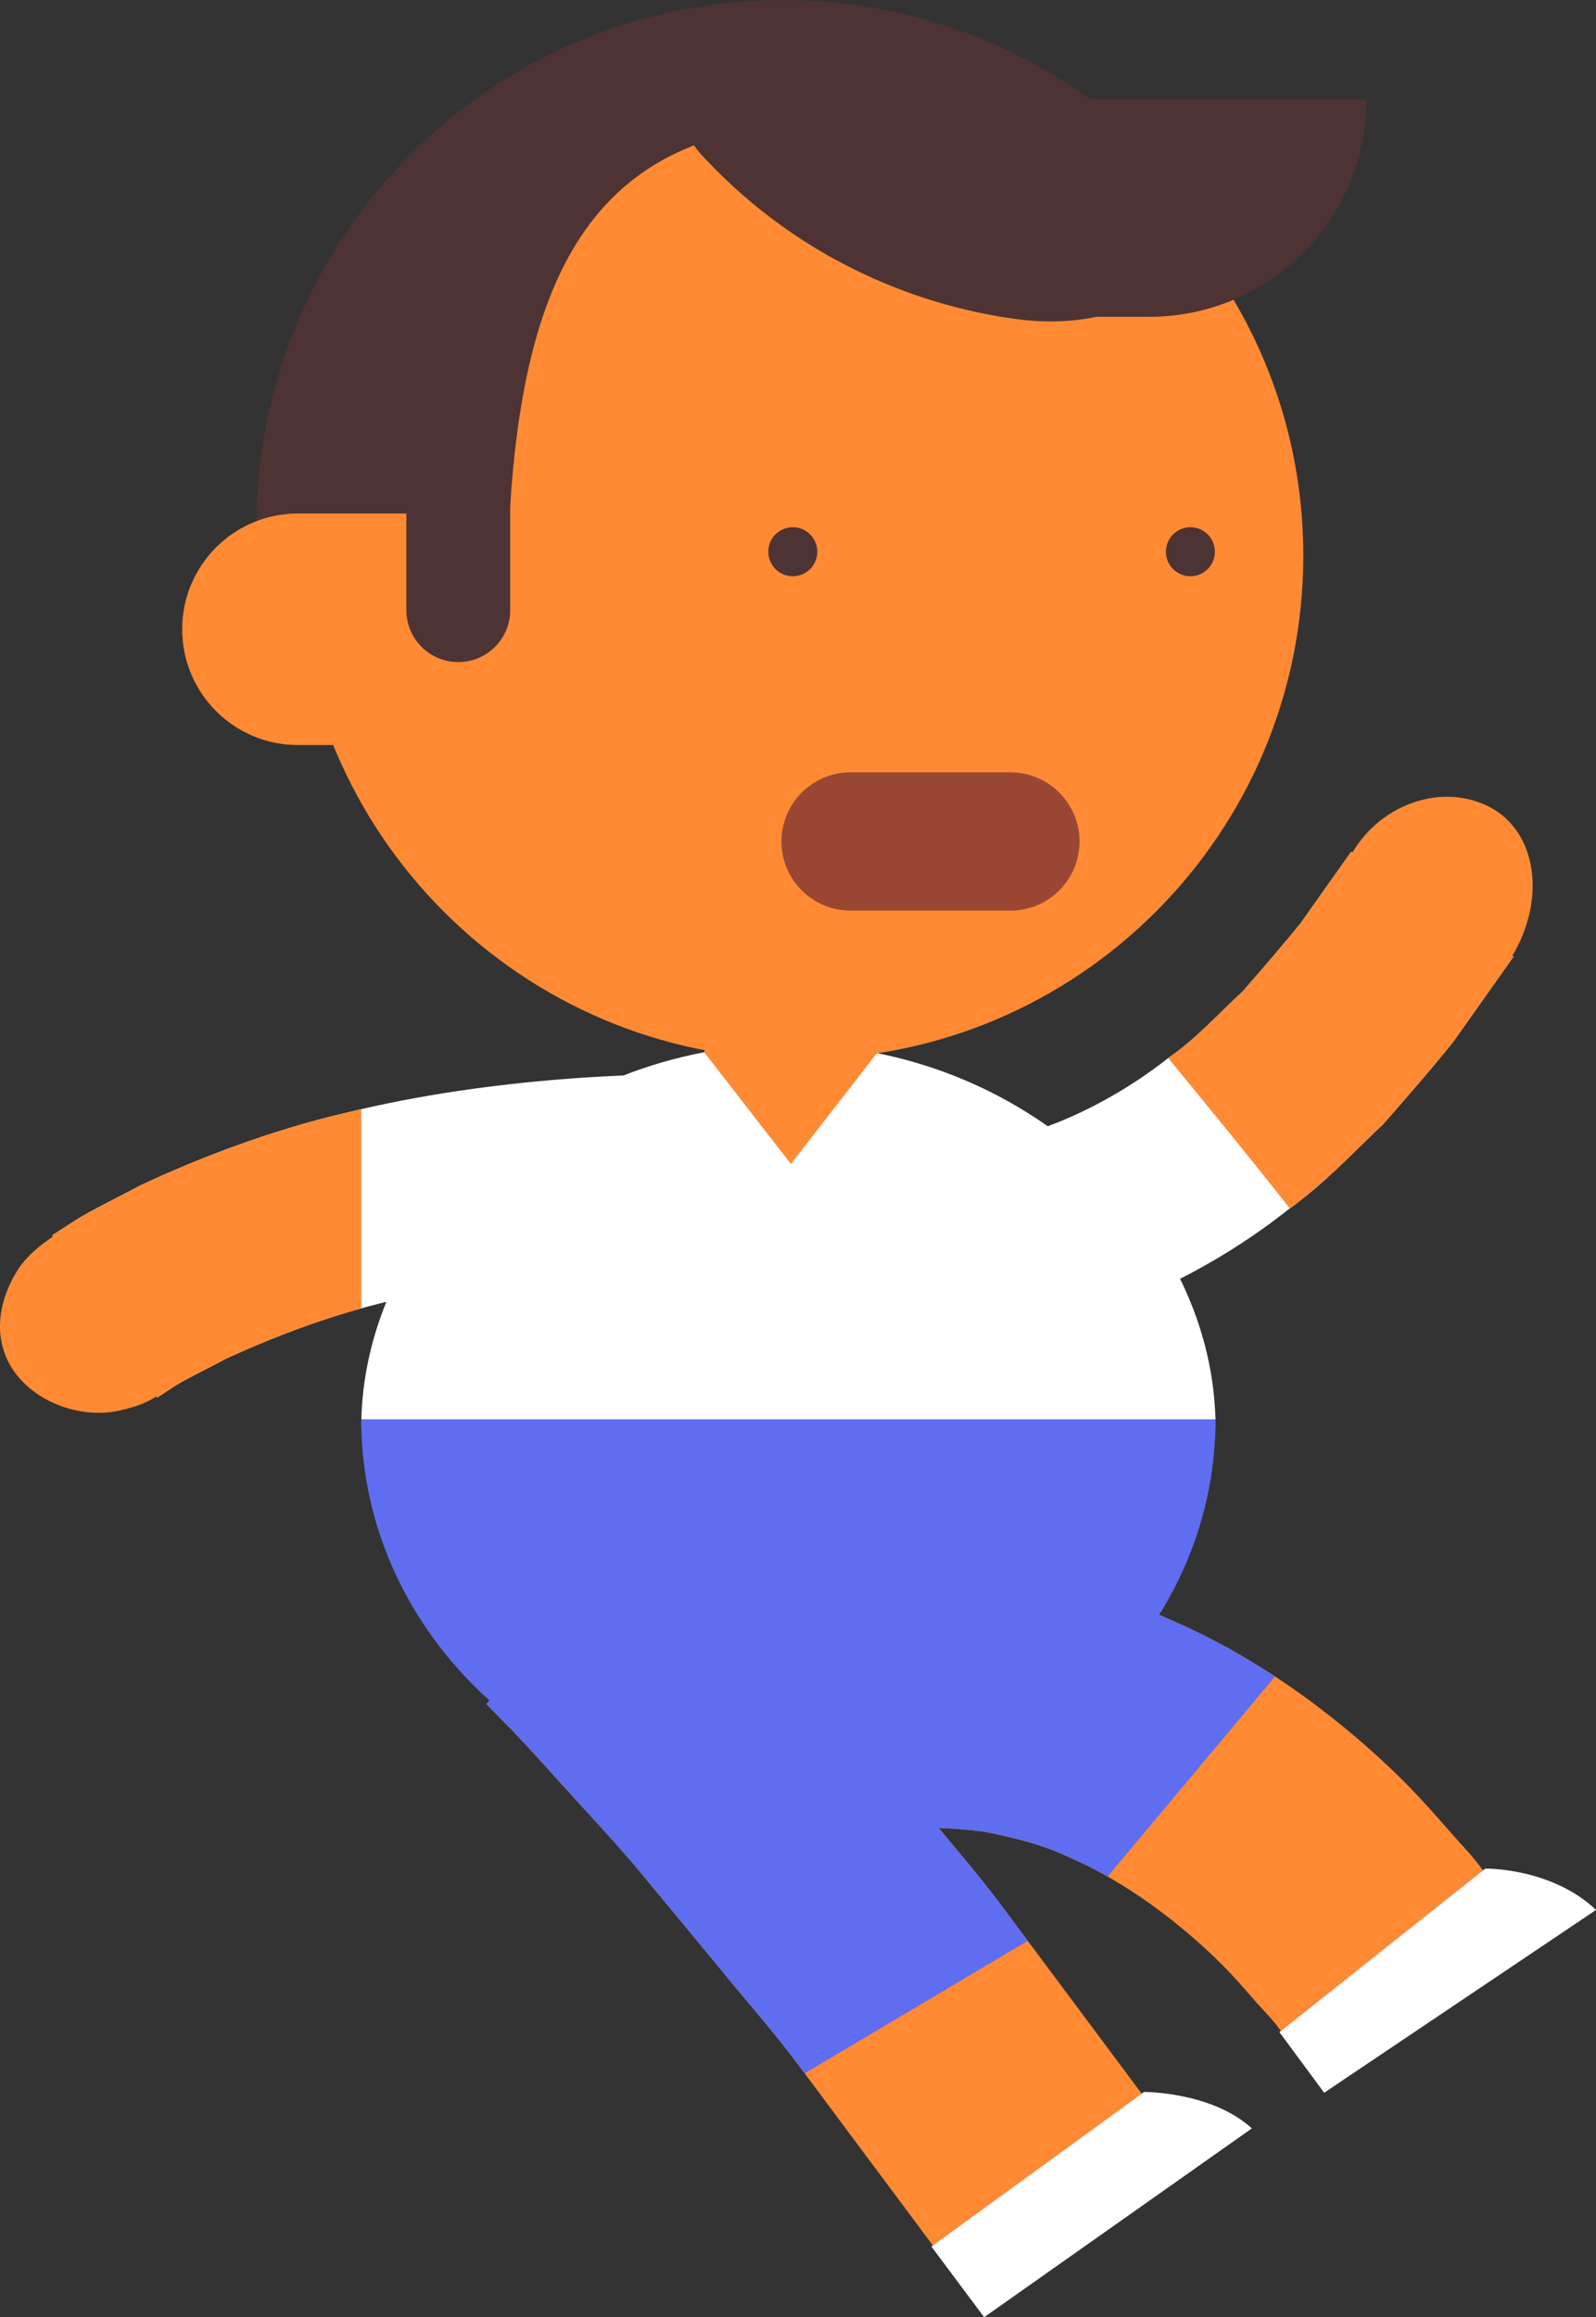 <?xml version="1.0" encoding="utf-8"?>
<!-- Generator: Adobe Illustrator 17.0.0, SVG Export Plug-In . SVG Version: 6.00 Build 0)  -->
<!DOCTYPE svg PUBLIC "-//W3C//DTD SVG 1.1//EN" "http://www.w3.org/Graphics/SVG/1.1/DTD/svg11.dtd">
<svg version="1.1" id="Слой_1" xmlns="http://www.w3.org/2000/svg" xmlns:xlink="http://www.w3.org/1999/xlink" x="0px" y="0px"
	 width="60.908px" height="88.398px" viewBox="20.794 0 60.908 88.398" enable-background="new 20.794 0 60.908 88.398"
	 xml:space="preserve">
<rect x="20.794" y="0" width="60.908" height="88.398" fill="#333333" stroke="none"/>
<path fill="#FFFFFF" d="M22.784,47.126c0,0,0.329-0.213,0.905-0.584c0.578-0.365,1.447-0.781,2.473-1.326
	c2.083-0.979,4.932-2.096,7.839-2.765c5.809-1.436,11.684-1.45,11.684-1.45c2.428-0.049,4.354,1.756,4.148,3.788
	c-0.207,2.022-1.934,3.542-4.017,3.584c0,0-0.319-0.003-0.878,0.025c-0.56,0.017-1.358,0.054-2.314,0.136
	c-1.91,0.156-4.442,0.493-6.88,1.081c-2.452,0.565-4.731,1.478-6.371,2.238c-0.786,0.428-1.472,0.745-1.908,1.021
	c-0.43,0.282-0.676,0.443-0.676,0.443"/>
<path fill="#FFFFFF" d="M78.554,36.494c0,0-0.918,1.297-2.296,3.243c-0.75,0.942-1.683,2.015-2.685,3.156
	c-1.132,1.062-2.238,2.269-3.629,3.26c-2.636,2.095-5.853,3.661-8.482,4.31c-0.664,0.14-1.272,0.268-1.811,0.382
	c-0.548,0.079-1.035,0.117-1.432,0.16c-0.397,0.042-0.711,0.068-0.928,0.061c-0.216,0.001-0.332,0.002-0.332,0.002
	c-1.515,0.06-2.895-0.592-3.694-1.428c-0.81-0.866-1.087-1.974-0.674-2.906c0.416-0.93,1.057-1.669,1.799-2.185
	c0.754-0.544,1.554-0.809,2.461-0.854c0.001-0.015,0.272,0.036,0.759-0.038c0.243-0.025,0.538-0.056,0.877-0.092
	c0.338-0.072,0.72-0.154,1.136-0.243c1.661-0.414,3.84-1.441,5.81-3.002c1.023-0.706,1.901-1.69,2.787-2.501
	c0.808-0.931,1.565-1.803,2.192-2.577c1.169-1.651,1.949-2.752,1.949-2.752"/>
<path fill="#FF8A33" d="M76.57,70.367c-0.56-0.605-1.295-1.512-2.303-2.513c-2.02-1.99-5.083-4.459-8.769-6.045
	c-1.812-0.837-3.796-1.334-5.662-1.671c-1.887-0.253-3.677-0.341-5.21-0.182c-3.069,0.231-5.065,1.085-5.298,1.175l0.084,0.194
	c-0.025-0.027-0.052-0.057-0.076-0.084c-0.901-0.991-1.641-1.817-2.235-2.4c-0.57-0.58-0.896-0.912-0.896-0.912l-6.85,7.077
	c0,0,0.269,0.276,0.741,0.759c0.463,0.45,1.167,1.236,2.007,2.162c0.835,0.933,1.832,1.985,2.86,3.175
	c1.009,1.22,2.086,2.52,3.163,3.821c1.063,1.314,2.186,2.57,3.135,3.848c0.95,1.276,1.837,2.467,2.598,3.488
	c1.522,2.041,2.537,3.402,2.537,3.402l7.969-5.79c0,0-1.058-1.418-2.643-3.546c-0.793-1.063-1.719-2.304-2.71-3.633
	c-0.729-0.979-1.562-1.96-2.397-2.958c0.539,0.016,1.112,0.066,1.71,0.136c1.052,0.215,2.185,0.461,3.276,0.985
	c2.203,0.945,4.285,2.569,5.745,4.008c0.728,0.723,1.285,1.427,1.704,1.866c0.422,0.439,0.625,0.75,0.625,0.75l7.714-6.126
	C77.389,71.353,77.132,70.973,76.57,70.367z"/>
<path fill="#FFFFFF" d="M77.475,71.284l-7.855,6.238l1.708,2.313l10.374-6.973c-0.812-0.786-1.883-1.199-2.734-1.393
	C78.115,71.273,77.475,71.284,77.475,71.284z"/>
<path fill="#FFFFFF" d="M64.454,79.805l-8.115,5.896l2.013,2.697l10.216-7.202C67.039,79.792,64.454,79.805,64.454,79.805z"/>
<path fill="#FF8A33" d="M26.76,53.271c-0.394,0.266-0.849,0.408-1.287,0.51c-0.426,0.115-0.881,0.142-1.341,0.093
	c-0.917-0.102-1.867-0.502-2.545-1.241c-0.678-0.738-0.931-1.704-0.722-2.722c0.103-0.508,0.319-1.025,0.638-1.516
	c0.324-0.48,0.786-0.871,1.313-1.223c1.048-0.728,2.269-0.875,3.267-0.654c1,0.21,1.797,0.84,2.218,1.762
	c0.412,0.903,0.394,1.914,0.113,2.815C28.122,51.991,27.53,52.721,26.76,53.271z"/>
<path fill="#FF8A33" d="M72.409,32.52c1.115-1.891,3.469-2.66,5.245-1.728c1.776,0.933,2.165,3.475,0.854,5.672
	c-1.498,2.124-3.971,2.826-5.566,1.517C71.438,36.744,71.157,34.268,72.409,32.52z"/>
<path fill="#FFFFFF" d="M34.58,54.453c0-7.668,7.297-14.61,16.301-14.61c9.002,0,16.302,6.942,16.302,14.61"/>
<path fill="#5F6DF0" d="M67.183,54.145c0,8.294-7.3,15.017-16.302,15.017c-9.003,0-16.301-6.723-16.301-15.017"/>
<g>
	<path fill="#FF8A33" d="M54.276,40.154l-3.299,4.25l-3.3-4.25v-5.806c0-1.641,1.476-2.971,3.3-2.971l0,0
		c1.821,0,3.299,1.33,3.299,2.971V40.154z"/>
	<g>
		<path fill="#FF8A33" d="M70.532,21.196c0,10.61-8.602,19.212-19.212,19.212c-10.611,0-19.216-8.602-19.216-19.212
			S40.709,1.979,51.32,1.979C61.93,1.98,70.532,10.586,70.532,21.196z"/>
		<path fill="#4D3333" d="M51.494,4.795l13.193,0.917C61.068,2.183,56.133,0,50.679,0C39.575,0,30.573,9.002,30.573,20.106
			c0,3.69,0.247,2.305,3.226,6.063l1.463-0.518c1.813,0.389,4.921,0.487,4.896-1.569C40.02,11.725,42.608,5.69,50.45,4.795H51.494z"
			/>
		<circle fill="#4D3333" cx="51.05" cy="21.048" r="0.935"/>
		<circle fill="#4D3333" cx="66.223" cy="21.048" r="0.935"/>
		<path fill="#FF8A33" d="M42.248,24.004c0,2.44-1.977,4.418-4.418,4.418h-5.667c-2.441,0-4.416-1.978-4.416-4.418l0,0
			c0-2.438,1.976-4.415,4.416-4.415h5.667C40.272,19.589,42.248,21.566,42.248,24.004L42.248,24.004z"/>
		<path fill="#4D3333" d="M64.548,5.674c3.802,4.317-0.287,7.093-4.861,6.512c-3.537-0.45-8.247-2.087-12.109-6.265
			C43.717,1.749,64.548,5.674,64.548,5.674z"/>
		<path fill="#4D3333" d="M40.265,23.274c0,1.098-0.889,1.983-1.982,1.983l0,0c-1.095,0-1.981-0.886-1.981-1.983v-5.165
			c0-1.094,0.886-1.983,1.981-1.983l0,0c1.094,0,1.982,0.889,1.982,1.983V23.274z"/>
		<path fill="#4D3333" d="M72.944,3.788L72.944,3.788c0,4.583-3.717,8.298-8.298,8.298h-2.372c-4.583,0-8.299-3.715-8.299-8.298l0,0
			"/>
		<path fill="#FF8A33" d="M67.665,1.916"/>
	</g>
</g>
<path fill="#994733" d="M61.992,32.101c0,1.457-1.181,2.638-2.637,2.638h-6.101c-1.457,0-2.637-1.181-2.637-2.638l0,0
	c0-1.456,1.181-2.637,2.637-2.637h6.101C60.811,29.465,61.992,30.645,61.992,32.101L61.992,32.101z"/>
<path fill="#5F6DF0" d="M51.261,78.771c0.082,0.11,0.16,0.215,0.241,0.324l8.515-5.056c-0.326-0.438-0.659-0.884-1.004-1.347
	c-0.729-0.979-1.562-1.96-2.397-2.958c0.539,0.016,1.112,0.066,1.71,0.136c1.052,0.215,2.185,0.461,3.276,0.985
	c0.495,0.212,0.982,0.463,1.46,0.734l6.39-7.633c-1.21-0.794-2.534-1.537-3.953-2.147c-1.812-0.837-3.796-1.334-5.662-1.671
	c-1.887-0.253-3.677-0.341-5.21-0.182c-3.069,0.231-5.065,1.085-5.298,1.175l0.084,0.194c-0.025-0.027-0.052-0.057-0.076-0.084
	c-0.901-0.991-1.641-1.817-2.235-2.4c-0.57-0.58-0.896-0.912-0.896-0.912l-6.85,7.077c0,0,0.269,0.276,0.741,0.759
	c0.463,0.45,1.167,1.236,2.007,2.162c0.835,0.933,1.832,1.985,2.86,3.175c1.009,1.22,2.086,2.52,3.163,3.821
	C49.189,76.237,50.312,77.493,51.261,78.771z"/>
<path fill="#FF8A33" d="M34.58,42.316c-0.193,0.045-0.386,0.087-0.579,0.135c-2.907,0.669-5.756,1.786-7.839,2.765
	c-1.026,0.545-1.895,0.961-2.473,1.326c-0.576,0.371-0.905,0.584-0.905,0.584l4.005,6.191c0,0,0.246-0.161,0.676-0.443
	c0.436-0.276,1.122-0.593,1.908-1.021c1.377-0.638,3.206-1.381,5.207-1.938V42.316z"/>
<g>
	<path fill="#FF8A33" d="M72.361,32.49c0,0-0.78,1.101-1.949,2.752c-0.627,0.774-1.384,1.646-2.192,2.577
		c-0.886,0.811-1.764,1.795-2.787,2.501c-0.019,0.015-0.04,0.029-0.059,0.044c1.537,1.864,3.361,4.097,4.64,5.734
		c1.357-0.981,2.447-2.162,3.559-3.205c1.002-1.141,1.935-2.214,2.685-3.156c1.378-1.946,2.296-3.243,2.296-3.243L72.361,32.49z"/>
</g>
</svg>
